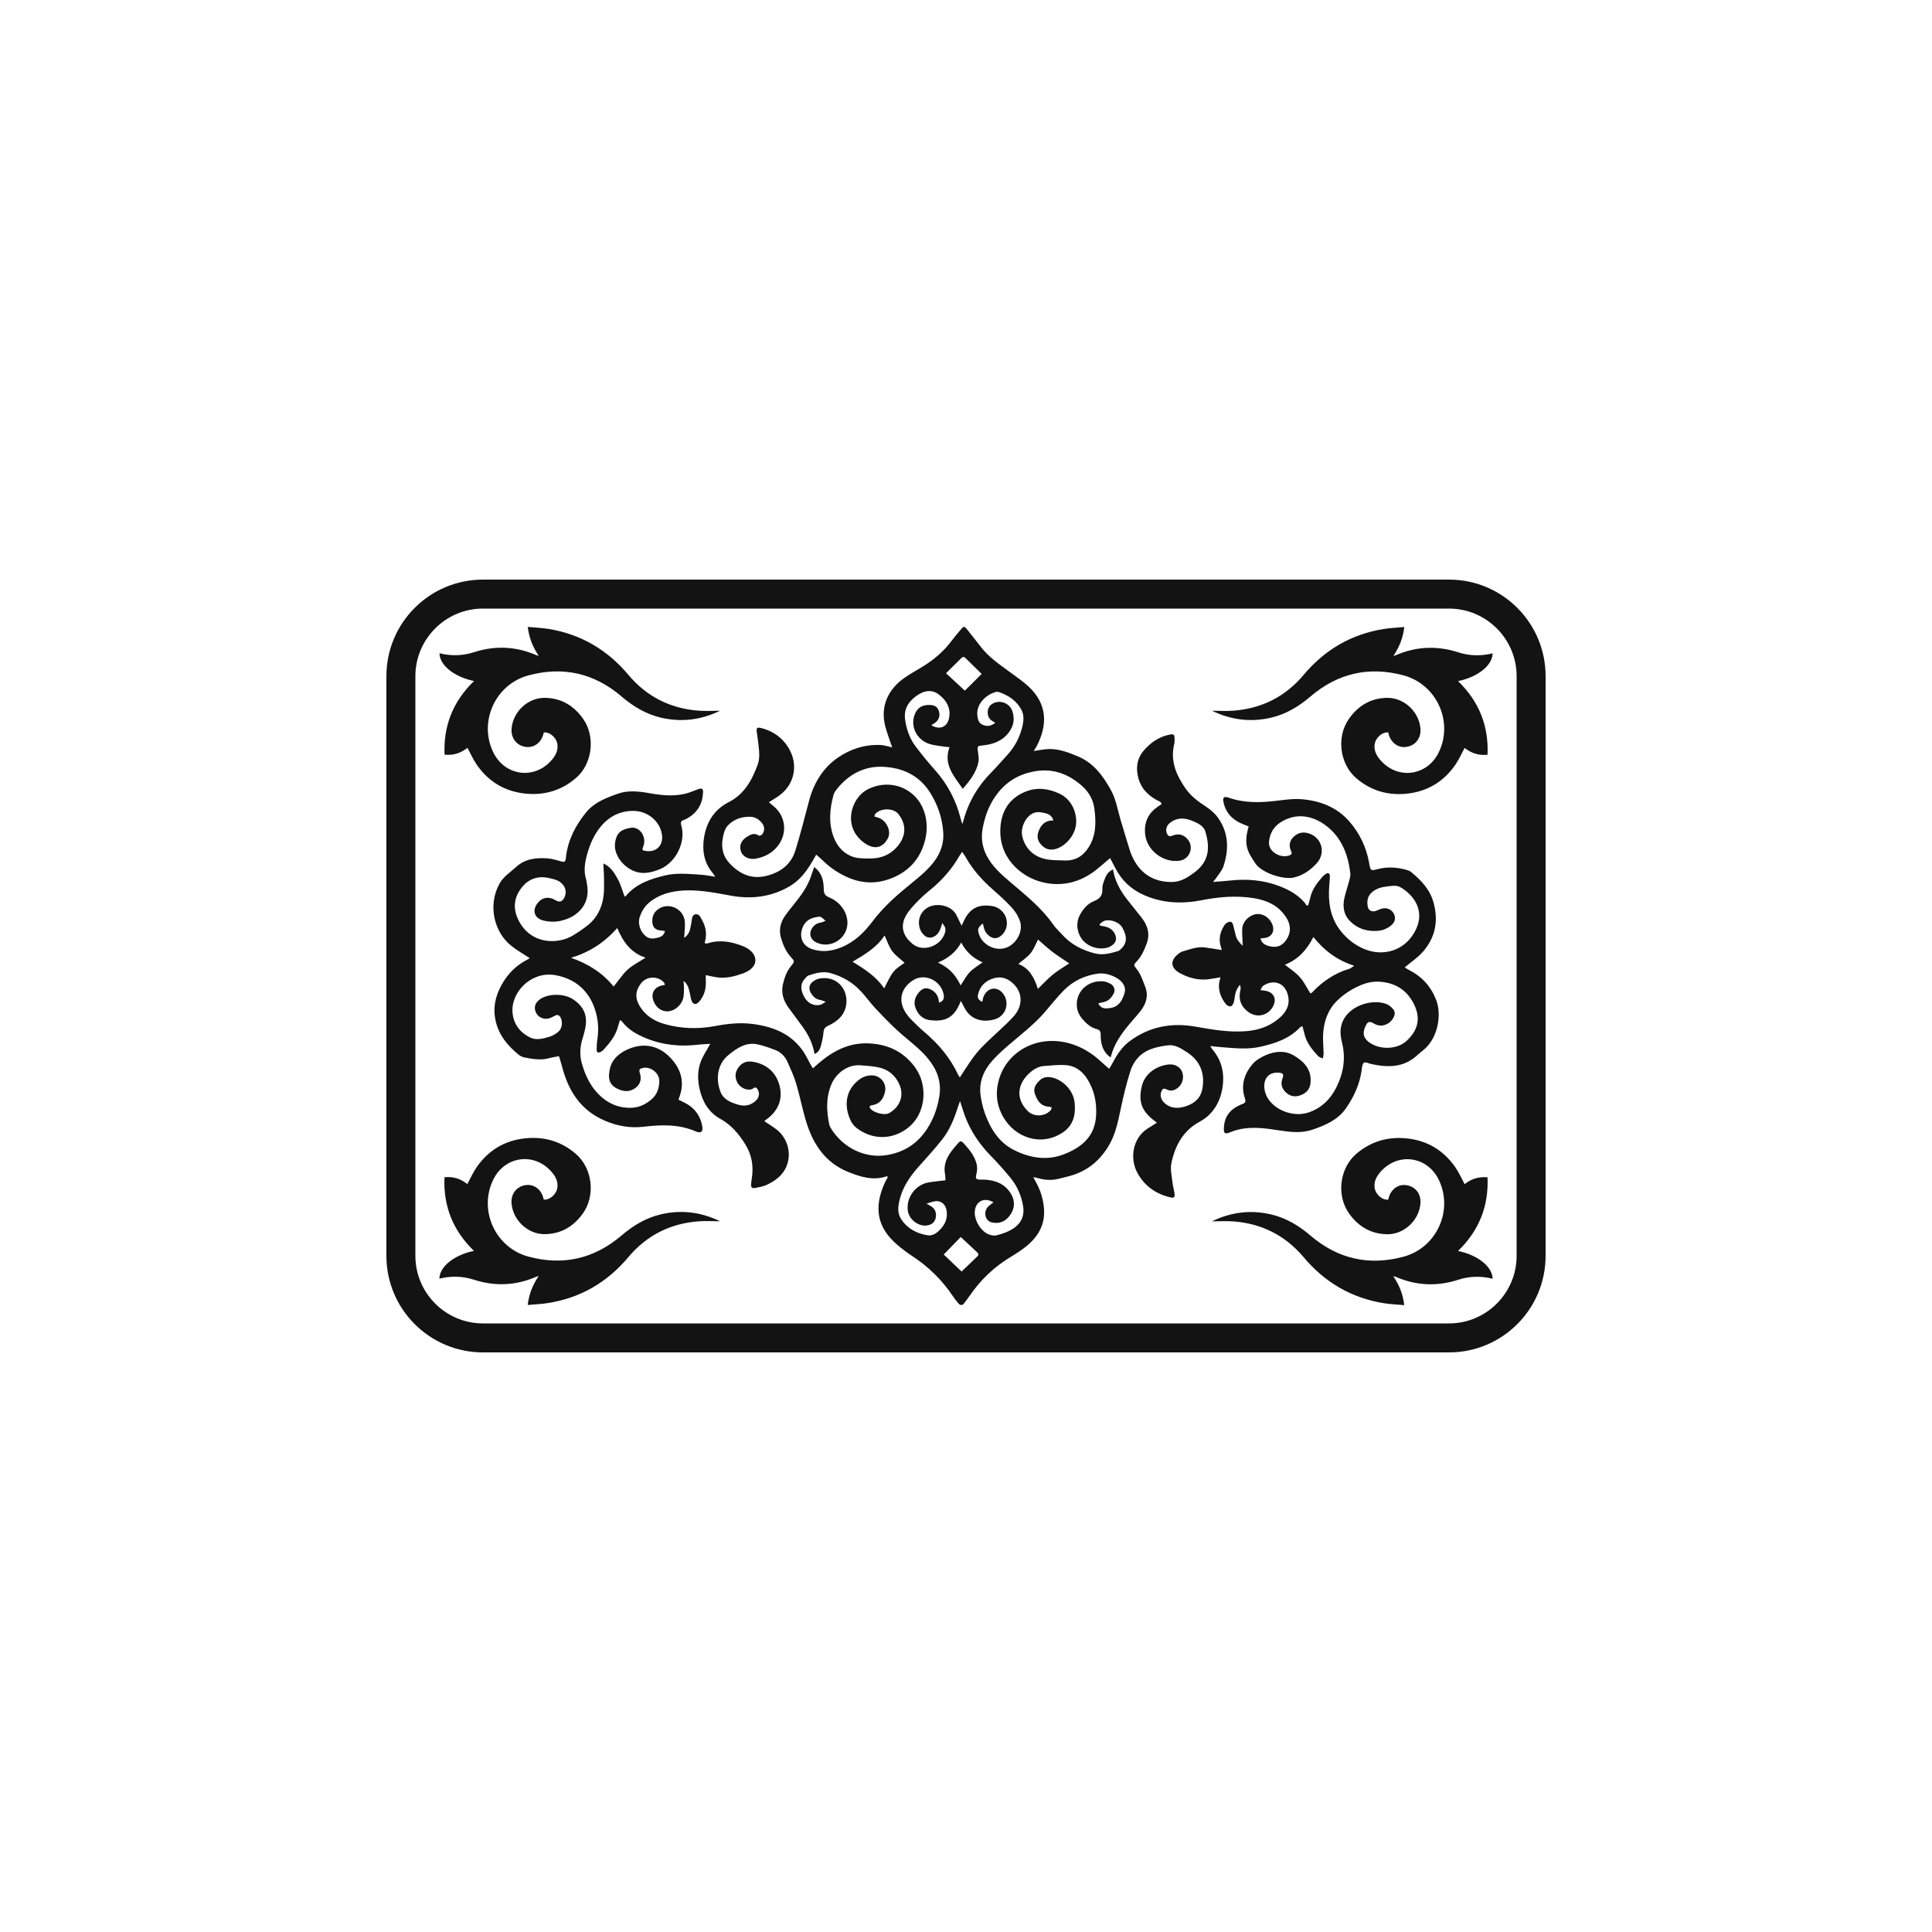 <?xml version="1.0" encoding="utf-8"?>
<!-- Generator: Adobe Illustrator 26.5.0, SVG Export Plug-In . SVG Version: 6.00 Build 0)  -->
<svg version="1.1" id="Layer_1" xmlns="http://www.w3.org/2000/svg" xmlns:xlink="http://www.w3.org/1999/xlink" x="0px" y="0px"
	 viewBox="0 0 500 500" style="enable-background:new 0 0 500 500;" xml:space="preserve">
<style type="text/css">
	.st0{fill:#131313;}
</style>
<g>
	<path class="st0" d="M400,325V175c0-13.81-11.19-25-25-25H125c-13.81,0-25,11.19-25,25v150c0,13.81,11.19,25,25,25h250
		C388.81,350,400,338.81,400,325z M125,342.5c-9.65,0-17.5-7.85-17.5-17.5V175c0-9.65,7.85-17.5,17.5-17.5h250
		c9.65,0,17.5,7.85,17.5,17.5v150c0,9.65-7.85,17.5-17.5,17.5H125z"/>
	<path class="st0" d="M181.75,291.5c-0.45-2.56-1.78-4.54-4.05-5.84c-0.67-0.38-1.37-0.69-2.12-1.07c0.14-0.4,0.26-0.73,0.37-1.06
		c1.33-3.93,0.02-7.31-2.67-10.01c-3.01-3.02-6.83-3.7-10.77-1.97c-2.14,0.94-4.06,2.47-4.64,4.92c-0.65,2.71-0.21,4.5,2.44,5.53
		c1.65,0.64,3.04,0.48,4.35-0.6c1.21-1.01,1.37-2.39,0.91-3.77c-0.3-0.89,0.12-1.08,0.74-1.23c2.03-0.5,4.36,1.3,4.32,3.39
		c-0.03,1.86-0.6,3.53-2.08,4.78c-1.45,1.22-3.09,2.03-5.02,2.12c-2.96,0.14-5.53-0.8-7.76-2.7c-2.73-2.34-4.25-5.4-5.2-8.82
		c-0.62-2.23-0.46-4.36,0.23-6.52c0.26-0.8,0.47-1.61,0.64-2.42c0.69-3.35-0.26-5.66-3.08-7.58c-2.26-1.54-6.29-1.59-8.51-0.11
		c-1.44,0.96-1.81,2.29-1.05,3.69c0.7,1.27,2.33,1.79,3.73,1.18c0.38-0.17,0.75-0.37,1.12-0.56c0.69-0.36,1.12-0.1,1.45,0.54
		c0.57,1.13,0.39,2.79-0.6,3.63c-0.66,0.56-1.47,1.05-2.3,1.29c-1.6,0.48-3.38,0.97-4.92,0.23c-2.77-1.31-4.49-3.63-4.65-6.75
		c-0.28-5.14,4.92-10.5,11.07-9.42c4.97,0.87,8.58,3.82,10.24,8.75c0.85,2.52,1.07,5.14,0.67,7.79c-0.14,0.88-0.19,1.79-0.2,2.68
		c-0.01,0.79,0.34,0.99,1,0.66c0.27-0.13,0.54-0.3,0.73-0.51c1.63-1.77,3.14-3.62,3.79-6.01c0.15-0.56,0.33-1.12,0.49-1.67
		c0.15,0.03,0.22,0.02,0.26,0.05c0.14,0.11,0.27,0.23,0.38,0.37c1.61,2.05,3.78,3.25,6.13,4.22c4.37,1.79,8.9,2.22,13.56,1.66
		c1.04-0.13,2.09-0.14,3.06-0.2c-0.85,1.56-1.8,2.95-2.4,4.47c-0.91,2.33-0.91,4.77-0.35,7.23c0.75,3.32,2.36,6.03,5.36,7.7
		c2.82,1.57,4.78,3.88,6.45,6.57c1.74,2.81,2.2,5.76,1.68,8.95c-0.09,0.53-0.14,1.07-0.17,1.6c-0.03,0.63,0.37,0.9,0.92,0.79
		c0.99-0.2,2.03-0.35,2.95-0.75c2.29-1.02,4.32-2.5,5.29-4.87c1.48-3.6,0.06-7.44-2.43-9.42c-1.02-0.81-2.14-1.48-3.31-2.28
		c0.27-0.22,0.48-0.4,0.71-0.56c2.96-2.17,4.13-5.23,3.23-8.65c-0.93-3.49-3.43-5.59-6.95-6.16c-1.43-0.23-2.7,0.16-3.64,1.42
		c-0.88,1.18-1.01,2.41-0.44,3.71c0.68,1.57,2.55,2.46,3.93,1.94c0.4-0.15,0.82-0.73,1.25-0.18c0.28,0.36,0.5,0.85,0.52,1.3
		c0.04,0.8-0.32,1.49-0.96,2.03c-1.29,1.11-2.73,1.38-4.35,0.91c-1.94-0.56-3.84-1.31-4.62-3.3c-1.14-2.88-1.16-7.02,2.14-9.65
		c2.12-1.69,4.37-3.28,7.31-2.7c1.57,0.31,3.09,0.88,4.6,1.44c1.53,0.56,2.63,1.67,3.28,3.15c0.82,1.86,1.69,3.71,2.26,5.64
		c0.98,3.32,1.62,6.75,2.65,10.05c1.79,5.69,4.92,10.37,10.7,12.72c3.23,1.31,6.54,2.38,10.08,1.16c0.05-0.02,0.17,0.12,0.29,0.22
		c-0.26,0.46-0.55,0.91-0.77,1.39c-2.88,6.31-2.17,11.56,3.2,16.13c1.18,1.01,2.42,1.97,3.72,2.81c4.34,2.81,7.91,6.36,10.79,10.65
		c0.4,0.59,0.84,1.16,1.31,1.7c0.48,0.56,1.01,0.59,1.49-0.05c0.47-0.62,0.95-1.24,1.39-1.88c2.88-4.22,6.5-7.64,10.9-10.25
		c1.23-0.73,2.43-1.54,3.56-2.42c3.14-2.46,5.08-5.6,4.82-9.71c-0.16-2.52-0.88-4.94-2.15-7.16c-0.19-0.33-0.35-0.67-0.64-1.22
		c0.61,0.14,0.95,0.2,1.28,0.29c1.7,0.5,3.42,0.59,5.14,0.19c1.05-0.24,2.09-0.51,3.12-0.79c4.3-1.19,7.49-3.76,9.85-7.56
		c1.85-2.98,2.5-6.29,3.21-9.63c0.72-3.38,1.51-6.77,2.57-10.05c0.47-1.48,1.44-2.98,2.6-4c1.93-1.68,4.46-2.19,6.98-2.54
		c1.91-0.26,3.36,0.73,4.82,1.64c3.28,2.05,4.89,5.13,4.25,9.3c-0.4,2.56-1.87,3.95-4.06,4.73c-2.04,0.73-4.12,0.82-5.88-0.83
		c-0.84-0.79-1.15-1.95-0.71-2.94c0.23-0.53,0.5-0.91,1.23-0.54c0.49,0.25,1.17,0.44,1.67,0.31c1.91-0.49,3.02-2.44,2.6-4.32
		c-0.36-1.64-1.93-2.66-3.87-2.38c-3.35,0.48-6.05,2.64-6.73,5.67c-0.82,3.66-0.21,6.02,2.78,8.48c0.35,0.28,0.71,0.56,1.15,0.9
		c-0.9,0.56-1.65,1.04-2.4,1.51c-3.81,2.41-4.79,7.68-2.57,11.63c1.82,3.25,4.76,5.33,8.45,6.18c0.94,0.22,1.21-0.02,1.08-1.01
		c-0.12-0.89-0.41-1.75-0.5-2.64c-0.18-1.72-0.65-3.52-0.32-5.15c0.92-4.46,2.94-8.34,7.15-10.68c0.83-0.46,1.66-0.98,2.36-1.62
		c1.89-1.76,3.04-3.93,3.57-6.48c0.82-4,0.19-7.6-2.49-10.76c-0.14-0.17-0.24-0.37-0.52-0.82c1.25,0.13,2.24,0.25,3.24,0.32
		c3.22,0.25,6.46,0.59,9.66-0.12c3.89-0.87,7.63-2.1,10.46-5.16c0.09-0.09,0.29-0.08,0.51-0.13c0.21,0.81,0.39,1.56,0.6,2.3
		c0.6,2.14,1.97,3.81,3.44,5.39c0.29,0.32,0.82,0.42,1.23,0.61c0.06-0.43,0.19-0.87,0.19-1.3c-0.03-1.62-0.21-3.24-0.13-4.85
		c0.16-3.32,1.18-6.37,3.59-8.76c1.89-1.87,4.16-3.27,6.61-4.24c1.3-0.51,2.81-0.79,4.2-0.72c3.97,0.2,7.09,1.93,8.99,5.58
		c2.05,3.92,1.11,7.05-1.76,9.72c-2.35,2.18-6.46,2.37-9.23,0.71c-1.81-1.08-2.31-2.43-1.55-4.22c0.63-1.48,1.03-1.7,2.4-0.9
		c1.8,1.05,3.79,0.21,4.72-1.19c0.85-1.29,0.78-2.14-0.38-3.14c-0.4-0.34-0.87-0.67-1.36-0.84c-4.02-1.37-9.91,0.76-11.36,5.08
		c-0.56,1.68-0.39,3.32,0.02,4.95c1.01,4.03,0.39,7.85-1.41,11.51c-1.54,3.11-3.81,5.41-7.22,6.58c-4.63,1.6-10.92-1.39-11.45-6.2
		c-0.28-2.51,1.1-4.26,3.63-4.09c1.22,0.08,1.45,0.38,1.03,1.53c-0.5,1.35-0.15,2.54,0.78,3.46c1.08,1.08,2.41,1.44,3.96,0.84
		c1.57-0.61,2.43-1.63,2.55-3.33c0.22-3.14-1.39-5.18-4.27-6.91c-2.31-1.39-4.88-1.17-7.27-0.15c-1.29,0.55-2.63,1.33-3.51,2.38
		c-2.14,2.55-3.07,5.53-1.93,8.87c0.24,0.71,0.15,1.14-0.59,1.39c-0.34,0.11-0.66,0.28-0.99,0.43c-2.36,1.12-3.7,2.94-3.87,5.59
		c-0.1,1.62,0.19,1.93,1.66,1.31c2.63-1.11,5.35-1.24,8.11-1.05c1.61,0.11,3.2,0.39,4.8,0.62c2.79,0.41,5.57,0.72,8.34-0.23
		c3.33-1.13,6.54-2.49,8.64-5.48c2.11-3.02,3.62-6.33,4.12-10.04c0.04-0.3,0.05-0.6,0.12-0.89c0.27-1.03,0.5-1.16,1.5-0.85
		c0.17,0.05,0.33,0.15,0.5,0.19c4.49,1.05,8.8,1.12,12.43-2.36c0.47-0.45,1.02-0.84,1.52-1.26c3.76-3.16,4.56-9.11,3.28-12.63
		c-1.36-3.73-3.76-6.31-7.22-8.06c-0.39-0.19-0.74-0.46-1-0.62c1.68-1.43,3.48-2.59,4.81-4.16c3.1-3.65,3.94-7.84,2.66-12.55
		c-0.94-3.47-3.2-5.8-5.81-7.96c-0.35-0.29-0.84-0.47-1.29-0.59c-2.41-0.64-4.83-0.82-7.27-0.19c-1.93,0.5-1.95,0.48-2.3-1.51
		c-0.71-4.05-2.43-7.68-5.09-10.75c-3.3-3.82-7.78-5.49-12.71-5.83c-2.07-0.14-4.18,0.19-6.26,0.44c-4.14,0.49-8.22,0.6-12.24-0.8
		c-1.32-0.46-1.68-0.1-1.39,1.24c0.53,2.45,2.02,4.16,4.23,5.25c0.74,0.36,1.52,0.63,2.27,0.94c-1.48,4.95-0.08,6.82,1.72,9.54
		c1.68,2.54,7.35,4.31,10.01,3.67c2.4-0.58,4.25-1.91,5.84-3.63c2.42-2.64,1.44-6.51-1.77-7.7c-1.61-0.59-2.99-0.32-4.15,0.78
		c-1.1,1.03-1.33,2.37-0.64,3.78c0.23,0.47,0.15,0.78-0.34,1c-2.15,0.95-5.75-0.74-5.4-3.61c0.27-2.18,1.24-3.81,3.1-4.97
		c3.9-2.42,8.12-1.77,11.72,0.99c3.99,3.05,5.65,7.46,6.22,12.32c0.07,0.62-0.14,1.3-0.3,1.93c-0.38,1.44-0.88,2.86-1.22,4.32
		c-0.52,2.28-0.24,4.44,1.51,6.16c1.95,1.93,4.37,2.63,7.06,2.44c1.21-0.09,2.33-0.5,3.32-1.25c1.17-0.89,1.48-1.96,0.91-3.13
		c-0.54-1.11-1.76-1.7-3.01-1.4c-0.52,0.12-1.01,0.37-1.51,0.56c-1.13,0.45-2.08,0.02-2.27-1.14c-0.23-1.42-0.03-2.71,1.21-3.72
		c1.08-0.88,2.31-1.24,3.63-1.39c1.24-0.14,2.55-0.46,3.7,0.22c3.56,2.1,6.15,6.05,4.05,10.66c-2.65,5.83-8.57,7.3-13.39,5.33
		c-2.5-1.02-4.66-2.73-6.33-4.9c-2.59-3.37-3.13-7.29-2.83-11.4c0.06-0.89,0.18-1.79,0.16-2.68c-0.01-0.65-0.42-0.85-0.97-0.53
		c-0.31,0.18-0.6,0.41-0.84,0.67c-1.44,1.62-2.76,3.32-3.25,5.5c-0.15,0.66-0.36,1.31-0.54,1.97c-0.13,0.03-0.27,0.06-0.4,0.09
		c-0.17-0.25-0.31-0.52-0.5-0.75c-1.85-2.15-4.23-3.43-6.86-4.4c-4.03-1.48-8.15-1.8-12.38-1.34c-1.4,0.15-2.81,0.24-4.49,0.37
		c0.43-0.54,0.71-0.84,0.93-1.17c0.62-0.95,1.43-1.84,1.77-2.89c1.47-4.42,1.34-8.76-1.49-12.66c-0.82-1.13-1.98-2.08-3.15-2.85
		c-1.98-1.29-3.81-2.66-5.18-4.63c-2.4-3.46-3.97-7.1-2.94-11.44c0.11-0.46,0.11-0.95,0.11-1.43c0-1.1-0.23-1.27-1.29-1.06
		c-2.76,0.56-4.96,2.07-6.73,4.18c-1.74,2.07-2.04,4.5-1.36,7.08c0.7,2.6,2.41,4.34,4.68,5.64c0.48,0.27,1.13,0.37,1.36,1.06
		c-0.35,0.25-0.64,0.46-0.94,0.66c-2.53,1.68-3.62,4.01-3.35,7.05c0.41,4.48,5,7.66,9.06,6.94c2.51-0.44,3.61-3.46,2.02-5.44
		c-1.03-1.29-2.43-1.66-3.94-1.05c-0.83,0.34-1.19,0.2-1.52-0.59c-0.39-0.92-0.05-2.01,0.83-2.7c1.95-1.53,4.05-1.29,6.1-0.37
		c1.23,0.55,2.61,1.18,3.04,2.61c1.29,4.26,0.93,7.74-2.68,10.49c-1.7,1.3-3.58,2.53-5.81,2.58c-5.04,0.11-8.66-2.35-10.61-7.01
		c-0.11-0.27-0.24-0.55-0.33-0.83c-0.86-2.8-1.74-5.59-2.55-8.4c-0.74-2.58-1.17-5.25-2.51-7.65c-2.05-3.67-4.48-6.95-8.52-8.63
		c-2.38-0.99-4.79-1.94-7.42-1.89c-1.28,0.03-2.55,0.32-3.98,0.51c0.28-0.46,0.52-0.8,0.71-1.16c2.93-5.54,2.84-10.98-2.04-15.52
		c-1.44-1.34-3.09-2.45-4.67-3.62c-2.75-2.02-5.6-3.92-7.71-6.67c-1.13-1.47-2.29-2.92-3.44-4.37c-0.81-1.02-0.94-1.03-1.74-0.08
		c-0.81,0.96-1.63,1.92-2.38,2.93c-2.26,3.03-5.14,5.32-8.39,7.2c-1.29,0.75-2.59,1.52-3.81,2.37c-4.05,2.83-6.31,7.18-4.97,12.46
		c0.48,1.87,1.2,3.69,1.81,5.53c-0.92-0.2-1.95-0.57-2.99-0.62c-4.02-0.18-7.78,1.02-11.01,3.23c-3.92,2.68-6.3,6.62-7.52,11.24
		c-1.12,4.27-2.22,8.56-3.52,12.78c-0.99,3.23-3.2,5.25-6.52,6.34c-4.27,1.4-7.57,0.16-10.49-2.93c-1.66-1.75-2.19-3.86-1.86-6.13
		c0.18-1.26,0.51-2.73,1.31-3.62c1.52-1.7,3.69-2.41,6-2.33c1.27,0.05,2.26,0.8,3,1.76c0.66,0.85,0.59,2.05-0.09,2.83
		c-0.17,0.2-0.69,0.37-0.85,0.27c-1.1-0.77-2.02-0.33-2.98,0.27c-1.61,1-2.17,2.37-1.58,3.92c0.49,1.3,2.1,2.09,3.73,1.8
		c2.18-0.4,4.05-1.28,5.54-3.03c2.81-3.3,2.42-7.97-0.98-10.66c-0.35-0.28-0.68-0.59-1.09-0.94c1.09-0.7,2.09-1.25,2.97-1.95
		c3.53-2.74,4.41-7.24,2.69-10.98c-1.46-3.17-4.13-5.39-7.68-6.26c-1-0.24-1.25-0.05-1.14,0.91c0.13,1.13,0.33,2.25,0.45,3.38
		c0.19,1.73,0.41,3.48-0.2,5.16c-1.45,4.02-3.46,7.66-7.46,9.71c-3.85,1.96-5.83,5.23-6.45,9.35c-0.48,3.24,0.02,6.33,2.22,8.95
		c0.23,0.28,0.42,0.6,0.72,1.02c-1.48-0.21-2.71-0.47-3.96-0.54c-3.04-0.18-6.09-0.52-9.11,0.22c-3.82,0.94-7.49,2.15-10.12,5.35
		c-0.06,0.08-0.21,0.08-0.28,0.1c-0.61-1.59-1.05-3.29-1.89-4.75c-0.82-1.4-1.66-2.96-3.62-3.82c0.07,1.56,0.18,2.81,0.18,4.05
		c0,1.55,0.07,3.12-0.16,4.64c-0.42,2.79-1.61,5.28-3.81,7.12c-1.24,1.03-2.6,1.92-3.97,2.77c-3.94,2.44-10.96,2.46-14.16-3.82
		c-1.49-2.94-1.3-5.79,0.73-8.42c1.87-2.43,4.35-3.23,7.32-2.52c1.11,0.26,2.22,0.5,3.09,1.33c1.04,0.99,1.33,2.32,0.74,3.6
		c-0.55,1.17-1.28,1.4-2.39,0.74c-1.75-1.05-3.52-0.7-4.69,0.93c-1.37,1.89-0.64,3.81,1.63,4.36c1.54,0.37,3.05,0.4,4.61,0.04
		c4.28-0.99,7.7-4.34,6.62-9.61c-0.08-0.35-0.09-0.72-0.19-1.06c-0.69-2.21-0.34-4.37,0.26-6.53c0.75-2.68,1.83-5.18,3.66-7.32
		c2.28-2.66,5.18-4.02,8.68-3.88c3.75,0.16,6.85,3.11,7.07,6.61c0.15,2.45-1.63,4.09-4.08,3.76c-1.14-0.15-1.16-0.2-0.76-1.32
		c0.86-2.35-0.96-5.09-3.28-4.69c-2.25,0.38-3.65,1.07-4.06,3.85c-0.4,2.71,1.56,5.67,4.27,7.06c2.59,1.32,5,0.75,7.41-0.24
		c4.04-1.68,6.73-7.02,5.45-11.33c-0.22-0.75-0.08-1.12,0.63-1.35c0.34-0.11,0.66-0.28,0.97-0.46c2.54-1.45,3.88-3.66,4.03-6.56
		c0.06-1.17-0.23-1.33-1.4-0.91c-1.07,0.38-2.11,0.86-3.2,1.12c-3.09,0.74-6.17,0.41-9.26-0.14c-2.77-0.49-5.56-0.82-8.32,0.18
		c-3,1.08-5.99,2.22-8.07,4.78c-2.68,3.3-4.62,6.97-5.18,11.26c-0.04,0.29-0.05,0.6-0.1,0.89c-0.1,0.58-0.36,0.77-1,0.59
		c-1.26-0.35-2.54-0.76-3.83-0.84c-2.91-0.19-5.72,0.13-8.03,2.25c-1.49,1.37-3.28,2.47-4.28,4.3c-3.19,5.84-1.21,12.62,2.92,15.99
		c1.5,1.22,3.22,2.18,4.9,3.29c-0.15,0.1-0.33,0.24-0.52,0.34c-2.93,1.46-5.15,3.68-6.73,6.52c-1.67,3.02-2.37,6.15-1.5,9.66
		c0.89,3.6,3.09,6.15,5.79,8.4c0.45,0.37,1.03,0.67,1.59,0.78c2.11,0.41,4.23,0.79,6.39,0.19c0.84-0.23,1.71-0.35,2.56-0.52
		c0.27,0.91,0.56,1.8,0.8,2.72c1.63,6.26,4.78,11.26,11,13.95c3.28,1.42,6.58,2,10.13,1.59c4.6-0.54,9.19-0.69,13.58,1.26
		C181.42,293.36,181.98,292.85,181.75,291.5z M252.91,324.12c0.41,0.38,0.36,0.71,0,1.06c-1.41,1.36-2.83,2.71-4.05,3.89
		c-1.57-1.5-3.12-2.97-4.63-4.4c1.48-1.52,2.96-3.04,4.41-4.54C250.06,321.45,251.48,322.79,252.91,324.12z M261.54,304.86
		c1.72,2.12,2.79,4.58,3.24,7.29c0.48,2.97-0.88,4.98-3.39,6.29c-1.1,0.58-2.32,0.97-3.53,1.27c-0.58,0.14-1.31,0-1.9-0.22
		c-2.15-0.8-3.9-3.76-3.68-6.07c0.26-2.58,2.49-3.66,4.84-2.25c-0.44,0.33-0.88,0.62-1.26,0.97c-0.85,0.78-1.09,1.93-0.67,2.95
		c0.43,1.04,1.28,1.31,2.31,1.39c2.1,0.15,3.45-1.11,4.32-2.68c0.86-1.56,0.77-3.34-0.25-4.96c-1.6-2.53-4.03-3.42-6.86-3.56
		c-0.24-0.01-0.48,0.02-0.72,0.01c-1.41-0.01-1.63-0.14-1.27-1.56c0.48-1.94-0.18-3.55-1.12-5.09c-0.59-0.96-1.36-1.82-2.12-2.66
		c-0.71-0.78-0.95-0.79-1.59-0.06c-0.79,0.89-1.56,1.82-2.21,2.82c-0.99,1.56-1.46,3.26-1.11,5.14c0.1,0.52,0.08,1.05,0.12,1.58
		c-1.55,0.19-3.03,0.31-4.48,0.57c-3.3,0.6-5.7,3.93-5.28,7.23c0.29,2.38,2.88,4.31,5.14,3.86c1.11-0.22,1.86-0.83,2.09-1.95
		c0.23-1.13-0.03-2.15-1.02-2.87c-0.32-0.23-0.68-0.41-1.35-0.8c1.06-0.29,1.78-0.64,2.51-0.65c1.5-0.03,2.49,1.02,2.69,2.56
		c0.34,2.49-0.87,4.28-2.69,5.7c-0.56,0.43-1.49,0.7-2.18,0.59c-2.81-0.45-5.22-1.66-6.86-4.12c-1.02-1.53-0.88-3.17-0.5-4.83
		c0.78-3.43,2.67-6.22,4.97-8.8c2.07-2.32,4.17-4.61,6.1-7.05c1.9-2.41,3.07-5.24,4-8.17c0.16-0.5,0.34-0.99,0.62-1.78
		c0.51,1.54,0.87,2.79,1.33,4.02c1.48,3.85,3.74,7.19,6.62,10.14C258.2,300.95,259.92,302.87,261.54,304.86z M350.47,249.95
		c-0.61,0.38-0.9,0.65-1.24,0.76c-3.82,1.14-6.98,3.29-9.69,6.17c-0.08,0.08-0.2,0.12-0.41,0.23c-0.89-1.42-1.63-2.98-2.73-4.23
		c-1.07-1.22-2.51-2.12-3.87-3.22c3.35-1.29,5.65-3.76,7.37-7.16C342.76,246.07,346.07,248.51,350.47,249.95z M277.76,201.67
		c2.71,1.76,4.99,4.02,5.46,7.61c0.47,3.54,0.48,6.92-1.5,10.04c-1.42,2.23-3.44,3.47-6.13,3.37c-1.79-0.07-3.63,0-5.34-0.44
		c-2.9-0.75-4.89-2.7-5.66-5.68c-0.56-2.16,0.65-4.97,2.61-6.04c0.58-0.32,1.4-0.44,2.05-0.32c1.29,0.24,2.8,0.29,3.37,2.13
		c-1.84-0.05-2.9,0.8-3.58,2.2c-0.61,1.25-0.8,2.52,0.12,3.71c1.12,1.46,2.45,1.92,4.09,1.45c2.33-0.66,5.03-3.35,5.25-6.64
		c0.18-2.63-1.04-6.2-4.45-7.73c-2.88-1.3-5.75-1.63-8.67-0.44c-3.98,1.62-6.07,4.69-6.45,8.93c-0.71,8,5.19,13.12,10.85,14.5
		c5.09,1.24,9.85,0.03,13.99-3.27c1.17-0.93,2.28-1.92,3.52-2.97c0.47,0.89,0.92,1.73,1.35,2.57c1.64,3.2,4.07,5.51,7.4,6.98
		c4.85,2.15,9.84,2.34,14.93,1.35c4.45-0.87,8.88-1.26,13.38-0.56c3.57,0.56,6.66,1.96,8.62,5.18c1.34,2.19,1.06,4.47-0.61,6.29
		c-1,1.1-2.25,1.33-3.61,1.03c-1.11-0.24-2.16-0.65-2.55-2.04c0.36-0.05,0.57-0.09,0.8-0.1c2.05-0.13,3.03-1.68,2.25-3.6
		c-0.7-1.72-2.44-2.83-4.09-2.61c-1.83,0.24-3.49,1.84-3.66,3.66c-0.09,1.01,0.03,2.03,0.05,3.05c0.01,0.39,0.04,0.78,0.07,1.51
		c-0.96-0.95-1.58-1.7-1.82-2.72c-0.18-0.75-0.36-1.51-0.56-2.26c-0.15-0.57-0.25-1.33-1.02-1.25c-0.46,0.05-1.02,0.41-1.28,0.79
		c-1.14,1.71-1.63,3.57-1,5.62c0.09,0.27,0.16,0.55,0.27,0.9c-1.56-0.24-3-0.5-4.45-0.68c-2.03-0.24-3.89,0.52-5.78,1.06
		c-0.28,0.08-0.54,0.26-0.78,0.43c-2.42,1.73-2.41,3.79,0.23,5.21c2.23,1.19,4.68,1.86,7.27,1.55c1-0.12,1.99-0.33,3.16-0.53
		c-0.15,0.71-0.38,1.33-0.4,1.94c-0.05,1.93,0.65,3.63,1.87,5.1c0.26,0.31,0.87,0.58,1.21,0.48c0.34-0.1,0.65-0.65,0.77-1.06
		c0.22-0.8,0.23-1.66,0.46-2.46c0.2-0.71,0.59-1.37,1.07-2.01c0.39,0.63,0.19,1.22,0.08,1.82c-0.41,2.25,0.44,4,2.27,5.27
		c2.15,1.49,4.89,0.85,6.18-1.38c1.24-2.13,0.2-4.05-2.29-4.25c-0.23-0.02-0.46-0.07-0.89-0.13c0.27-0.44,0.39-0.87,0.68-1.07
		c2.3-1.66,5.83-1.24,6.54,2.87c0.43,2.46-0.89,4.31-2.66,5.74c-2.38,1.93-5.19,2.86-8.27,3.1c-4.47,0.35-8.8-0.42-13.17-1.19
		c-6.14-1.08-11.94,0.02-17,3.81c-1.82,1.36-3.13,3.28-4.21,5.31c-0.3,0.57-0.64,1.11-1.05,1.8c-0.77-0.67-1.45-1.24-2.09-1.84
		c-2.36-2.2-5.07-3.88-8.15-4.73c-8.44-2.36-16.17,2.12-18.27,9.3c-0.99,3.39-0.66,6.67,1.08,9.72c3.08,5.39,9.88,7.83,15.55,3.94
		c2.67-1.83,3.25-4.63,2.94-7.63c-0.36-3.41-3.24-5.88-5.71-6.47c-1.21-0.29-2.41-0.22-3.35,0.72c-0.96,0.96-1.75,2.01-1.21,3.5
		c0.59,1.64,1.4,3.06,3.38,3.28c0.29,0.03,0.57,0.1,0.96,0.17c-0.09,0.29-0.09,0.55-0.22,0.71c-1.45,1.71-4.35,1.86-5.93,0.31
		c-3.44-3.37-2.56-7.3,0.52-9.99c1.04-0.91,2.25-1.63,3.68-1.72c1.96-0.13,3.95-0.39,5.89-0.19c2.15,0.22,3.89,1.49,5.11,3.32
		c1.91,2.89,2.61,6.09,2.45,9.55c-0.26,5.56-3.75,8.42-8.43,10.21c-4.49,1.72-8.96,0.85-13.03-1.24c-3.69-1.91-5.88-5.38-7.28-9.24
		c-0.57-1.56-0.95-3.22-1.17-4.87c-0.47-3.5,0.86-6.49,3.14-9.03c1.36-1.5,2.89-2.86,4.43-4.18c3.14-2.68,6.42-5.2,9.12-8.35
		c1.6-1.86,3.12-3.79,4.83-5.53c2.42-2.45,5.42-3.88,8.86-4.35c2.44-0.33,5.57,1.02,6.59,2.76c0.45,0.78,0.52,1.52,0.26,2.38
		c-0.82,2.7-2.16,3.83-4.69,3.85c-0.9,0.01-1.61-0.28-2.07-1.32c0.54-0.11,0.98-0.21,1.42-0.31c1.29-0.29,2.05-1.2,2.6-2.29
		c0.4-0.79,0.08-1.87-0.73-2.35c-0.6-0.35-1.31-0.66-2-0.72c-4.14-0.36-7.36,2.9-6.8,6.82c0.14,1.01,0.66,2.09,1.33,2.86
		c1.01,1.16,2.16,2.28,3.75,2.66c0.88,0.21,1.06,0.75,1.05,1.57c-0.03,2.11,0.47,4.04,2.15,5.49c0.09,0.07,0.2,0.1,0.45,0.23
		c1.09-4.47,4.08-7.73,6.97-11.05c0.55-0.63,1.07-1.3,1.48-2.01c0.93-1.63,1.19-3.34,0.47-5.17c-0.64-1.61-1.14-3.27-2.26-4.65
		c-0.78-0.95-0.78-1.04,0.09-1.95c1.24-1.3,1.91-2.87,2.52-4.5c0.95-2.5,0.32-4.7-1.24-6.72c-1.28-1.66-2.63-3.26-3.91-4.92
		c-1.73-2.24-3.06-4.69-3.54-7.63c-0.97,0.45-1.6,1.17-1.96,2.06c-0.37,0.93-0.83,1.95-0.79,2.92c0.08,1.76-0.57,2.58-2.22,3.25
		c-1.65,0.66-2.88,2.12-3.7,3.77c-1.06,2.13-0.56,4.92,1.16,6.65c1.7,1.7,4.61,2.3,6.65,1.37c1.13-0.52,1.84-1.49,1.61-2.53
		c-0.27-1.23-1.06-2.14-2.28-2.55c-0.59-0.2-1.23-0.28-1.85-0.41c-0.03-0.13-0.05-0.25-0.08-0.38c0.41-0.29,0.78-0.69,1.23-0.84
		c1.51-0.52,3.83,0.36,4.59,1.66c1.4,2.4,1.29,4.18-0.36,5.68c-0.22,0.2-0.46,0.42-0.74,0.5c-1.95,0.57-3.86,1.12-5.97,0.58
		c-3.27-0.84-6.14-2.3-8.42-4.83c-0.8-0.89-1.71-1.7-2.38-2.68c-3.02-4.34-7.12-7.56-11.07-10.94c-2.32-1.98-4.63-3.99-6.08-6.77
		c-1.18-2.26-1.53-4.62-1.07-7.12c0.54-2.92,1.49-5.65,3.17-8.13c2.21-3.25,5.09-5.37,8.98-6.36
		C270.55,198.83,274.34,199.45,277.76,201.67z M263.55,249.47c1.15-0.99,2.37-1.77,3.22-2.85c0.86-1.1,1.35-2.48,1.87-3.47
		c1.15,0.99,2.38,2.16,3.73,3.19c1.32,1.01,2.75,1.89,4.35,2.98c-1.49,1-2.96,1.85-4.26,2.91c-1.32,1.07-2.47,2.36-3.85,3.69
		C267.69,253.1,266.46,250.61,263.55,249.47z M250.99,251.57c-0.89,0.92-1.49,2.12-2.38,3.45c-1.24-2.66-3.01-4.61-5.86-5.9
		c2.69-1.17,4.67-2.71,6.01-5.2c1.25,2.39,3.01,4.03,5.53,5.14C253.07,249.96,251.89,250.63,250.99,251.57z M260.35,245.28
		c-2.84,0.99-6.22-0.83-7.03-3.62c-0.37-1.25-0.24-1.64,1.05-2.65c0.1,0.44,0.19,0.81,0.28,1.19c0.31,1.29,1.5,2.45,2.68,2.59
		c0.97,0.12,2.18-0.72,2.79-1.93c1.35-2.68-0.37-5.92-3.37-6.38c-3.68-0.56-5.9,0.68-7.43,4.13c-0.14,0.31-0.3,0.61-0.47,0.97
		c-0.52-1.07-0.94-2.05-1.46-2.99c-1.54-2.74-6.8-3.47-8.87-0.24c-1.16,1.81-0.87,4.5,0.84,5.84c0.83,0.65,1.88,0.62,2.81-0.09
		c0.76-0.58,1.13-1.26,1.7-3.23c0.33,0.53,0.64,0.85,0.74,1.23c0.1,0.39,0.09,0.85-0.03,1.24c-1.06,3.59-5.71,5.17-8.41,2.95
		c-2.13-1.75-3.49-4.27-1.64-7.45c0.69-1.17,1.63-2.21,2.58-3.2c1.11-1.16,2.31-2.27,3.56-3.28c3.11-2.51,5.69-5.46,7.68-8.93
		c0.15-0.26,0.33-0.5,0.65-0.98c0.42,0.62,0.74,1.05,0.99,1.5c1.82,3.22,4.26,5.9,7.03,8.33c1.71,1.5,3.4,3.03,4.93,4.71
		c0.86,0.94,1.57,2.14,2,3.34C264.9,241.01,263.04,244.34,260.35,245.28z M230.91,246.17c0.87,1.16,2.13,2.02,3.2,3
		c-2.98,2.03-2.98,2.03-5.29,6.62c-2.04-3.06-4.99-4.94-8.18-6.9c3.22-1.89,6.2-3.65,8.29-6.78
		C229.63,243.61,230.07,245.04,230.91,246.17z M236.25,253.71c3.1-2.01,7.37,0.08,7.98,3.75c0.14,0.87-0.04,1.68-1.21,2.01
		c-0.1-1.4-0.63-2.54-1.87-3.25c-1.26-0.71-2.26-0.61-3.21,0.46c-1.06,1.19-1.6,2.57-1.02,4.13c0.64,1.73,1.86,2.99,3.75,3.21
		c3.4,0.4,5.91-0.27,7.56-3.98c0.11-0.26,0.24-0.51,0.46-0.99c0.36,0.7,0.62,1.2,0.88,1.71c1.61,3.1,4.59,3.94,7.79,3.06
		c2.9-0.79,4-4.11,2.37-6.49c-1.46-2.13-4-1.93-5.11,0.42c-0.22,0.47-0.29,1.02-0.42,1.54c-1.04-0.57-1.32-1.03-1.06-2.03
		c0.53-2.09,1.87-3.41,3.92-4.05c1.89-0.59,3.49-0.14,4.96,1.16c2.92,2.56,2.57,6.14,0.37,8.6c-1.16,1.29-2.42,2.48-3.7,3.66
		c-5.94,5.51-5.95,5.5-10.28,12.2c-0.17-0.26-0.35-0.47-0.46-0.71c-2.03-4.37-5.06-7.94-8.72-11.03c-1.14-0.96-2.2-2.03-3.26-3.08
		c-0.51-0.5-0.98-1.06-1.39-1.64C232.35,259.21,233.01,255.82,236.25,253.71z M244.83,174.23c1.18-1.16,2.6-2.56,4.02-3.97
		c0.4-0.39,0.7-0.27,1.05,0.08c1.39,1.38,2.79,2.73,4.15,4.07c-1.67,1.67-3.21,3.2-4.35,4.34
		C248.1,177.27,246.51,175.78,244.83,174.23z M236.94,193.15c-1.53-2.04-2.35-4.4-2.7-6.94c-0.37-2.71,0.84-4.6,2.92-6.11
		c2.03-1.48,4.09-1.69,5.81-0.37c2.2,1.7,3.24,3.88,2.57,6.41c-0.56,2.12-2.5,2.79-4.5,1.55c0.41-0.28,0.81-0.51,1.16-0.8
		c0.88-0.74,1.14-1.82,0.76-2.93c-0.36-1.04-1.07-1.49-2.37-1.52c-2.15-0.05-3.48,0.94-4.05,3.03c-0.81,2.93,0.91,6.07,3.98,7.06
		c1.18,0.38,2.45,0.47,3.68,0.68c0.46,0.08,0.92,0.09,1.54,0.15c-1.66,4.53,1.12,7.47,3.43,10.79c1.86-2.15,3.52-4.25,4.05-6.97
		c0.18-0.9-0.04-1.89-0.15-2.83c-0.15-1.22-0.11-1.3,1.12-1.42c2.71-0.26,5.12-1.07,6.87-3.35c1.31-1.72,1.61-3.54,0.92-5.57
		c-0.79-2.3-3.76-3.14-5.59-1.55c-1.05,0.91-1.05,2.93,0.02,3.84c0.31,0.27,0.69,0.46,1.16,0.76c-1.06,0.85-2.05,1.02-3.22,0.53
		c-1.14-0.48-1.29-1.45-1.42-2.49c-0.33-2.83,2.26-5.4,4.88-6.04c0.27-0.06,0.6,0.01,0.87,0.1c2.39,0.85,4.4,2.22,5.63,4.48
		c0.82,1.49,0.6,3.15,0.19,4.72c-0.68,2.65-1.95,5-3.81,7.03c-1.38,1.5-2.7,3.05-4.13,4.5c-3.53,3.56-5.97,7.74-7.25,12.59
		c-0.04,0.17-0.11,0.33-0.28,0.79c-0.18-0.59-0.3-0.94-0.38-1.29c-1.19-4.79-3.4-9.03-6.71-12.73
		C240.2,197.28,238.52,195.25,236.94,193.15z M165.55,237.37c0.56-1.76,1.55-3.2,3.08-4.28c2.05-1.45,4.29-2.2,6.81-2.5
		c4.67-0.56,9.14,0.38,13.68,1.2c5.31,0.97,10.47,0.38,15.25-2.43c2.24-1.32,3.84-3.2,5.2-5.34c0.55-0.85,1.03-1.75,1.67-2.83
		c0.64,0.56,1.23,1.03,1.76,1.56c2.03,2,4.38,3.51,7.02,4.57c3.37,1.34,6.84,1.37,10.17,0.17c3.83-1.38,6.86-3.9,8.47-7.79
		c1.35-3.26,1.6-6.66,0.39-9.99c-1.99-5.48-8.33-8.41-14.34-5.51c-3.8,1.84-5.84,7.36-3.44,11.36c0.74,1.23,1.93,2.38,3.18,3.07
		c2.42,1.33,4.18,0.39,5.3-1.61c0.97-1.72-0.16-4.42-2.09-5.27c-0.42-0.19-0.88-0.28-1.34-0.42c0.05-0.25,0.03-0.46,0.12-0.59
		c1.31-1.66,4.74-1.71,6.04-0.09c2.81,3.49,1.48,7.1-1.32,9.49c-1.83,1.56-4.04,2.08-6.35,2.04c-1.59-0.03-3.2,0.01-4.74-0.7
		c-2.17-1-3.5-2.71-4.31-4.82c-1.38-3.61-1.03-7.29-0.05-10.93c0.15-0.56,0.52-1.08,0.89-1.54c3.03-3.78,7.04-5.94,11.82-5.75
		c5.08,0.2,9.51,2.18,12.37,6.81c1.93,3.12,3.07,6.5,3.32,10.13c0.2,2.77-0.64,5.3-2.33,7.55c-1.61,2.13-3.62,3.81-5.67,5.47
		c-3.71,3.02-7.34,6.11-10.25,9.99c-2.13,2.83-4.63,5.33-8.02,6.73c-2.5,1.03-5.03,1.4-7.67,0.51c-2.51-0.85-3.44-3.14-2.45-5.61
		c0.73-1.83,2.12-2.46,3.85-2.73c0.29-0.05,0.65-0.1,0.88,0.03c0.44,0.26,0.8,0.64,1.2,0.97c-0.41,0.16-0.8,0.41-1.21,0.46
		c-0.82,0.11-1.47,0.45-1.99,1.08c-1.27,1.5-0.88,3.3,0.91,4.12c3.56,1.64,7.78-0.94,7.95-4.86c0.12-2.77-1.71-5.6-4.67-6.82
		c-1.15-0.47-1.45-1.03-1.46-2.22c-0.01-2.12-0.46-4.15-2.47-5.66c-0.31,0.88-0.57,1.63-0.83,2.4c-0.94,2.77-2.65,5.07-4.46,7.31
		c-0.72,0.88-1.43,1.77-2.1,2.69c-1.38,1.9-1.87,3.95-1.11,6.26c0.56,1.73,1.26,3.34,2.52,4.69c0.95,1.02,0.94,1.1,0.01,2.24
		c-1.14,1.39-1.71,3-2.11,4.7c-0.53,2.26,0.11,4.27,1.43,6.09c1.22,1.7,2.51,3.35,3.73,5.06c1.48,2.06,2.58,4.3,3.01,6.94
		c0.89-0.35,1.34-1.06,1.56-1.84c0.34-1.2,0.66-2.43,0.75-3.67c0.07-0.96,0.34-1.4,1.27-1.83c2.56-1.18,4.53-3.03,4.68-6.06
		c0.18-3.66-2.67-6.89-6.97-6.13c-0.51,0.09-1.03,0.33-1.47,0.62c-1.24,0.79-1.49,2.03-0.69,3.24c0.54,0.82,1.19,1.5,2.23,1.66
		c0.4,0.06,0.78,0.24,1.54,0.49c-0.65,0.38-0.99,0.7-1.38,0.79c-1.82,0.41-3.37-0.48-4.25-2.17c-0.89-1.71-1.06-3.28,0.38-4.76
		c0.25-0.26,0.51-0.57,0.82-0.67c1.82-0.59,3.6-1.16,5.6-0.62c3.09,0.84,5.74,2.37,7.91,4.7c1.3,1.4,2.41,2.97,3.71,4.37
		c1.79,1.92,3.63,3.81,5.55,5.61c1.75,1.63,3.66,3.09,5.44,4.69c1.7,1.52,3.21,3.2,4.35,5.21c1.29,2.3,1.67,4.77,1.28,7.28
		c-0.48,3.02-1.49,5.88-3.2,8.5c-2.44,3.72-5.73,5.89-10.12,6.71c-5.76,1.08-11.67-1.8-14.79-6.95c-0.15-0.25-0.3-0.53-0.36-0.81
		c-0.76-3.56-0.93-7.07,0.55-10.56c1.2-2.82,4.16-5.11,7.45-4.88c1.54,0.1,3.1,0.23,4.62,0.52c2.51,0.48,4.35,2,5.43,4.28
		c1.46,3.09,0.1,6.15-2.67,7.62c-1.16,0.62-4.03-0.18-4.79-1.24c-0.33-0.47-0.15-0.76,0.43-0.84c2.01-0.28,2.97-1.63,3.38-3.46
		c0.49-2.19-1.16-4.25-3.4-4.27c-1.3-0.01-2.41,0.41-3.46,1.24c-3.72,2.97-3.64,7.25-1.92,10.67c0.34,0.67,0.89,1.3,1.49,1.76
		c4.28,3.25,9.68,2.99,13.66-0.44c4.17-3.6,4.87-10.72,1.27-15.5c-2.9-3.85-6.82-5.75-11.71-6c-5.24-0.26-9.36,1.94-13.15,5.17
		c-0.45,0.39-0.89,0.8-1.44,1.29c-0.27-0.45-0.51-0.83-0.73-1.22c-0.55-0.99-1.02-2.04-1.64-2.98c-3.04-4.59-7.61-6.5-12.84-7.24
		c-3.43-0.49-6.77-0.15-10.15,0.5c-4.4,0.83-8.84,0.68-13.15-0.57c-2.56-0.74-4.8-2.13-6.27-4.52c-1.25-2.04-1.22-3.91,0.19-5.84
		c1.42-1.95,4.23-2.18,5.96-0.46c0.15,0.15,0.21,0.4,0.36,0.7c-0.32,0.08-0.53,0.14-0.75,0.18c-2.02,0.38-2.98,2.08-2.24,3.99
		c0.69,1.79,2.14,2.82,3.81,2.7c1.72-0.12,3.49-1.63,3.9-3.47c0.19-0.86,0.17-1.78,0.19-2.67c0.01-0.52-0.08-1.05-0.14-1.72
		c1.11,0.78,1.33,1.85,1.59,2.88c0.16,0.64,0.23,1.3,0.41,1.93c0.39,1.36,1.22,1.55,2.15,0.45c0.94-1.12,1.47-2.46,1.6-3.92
		c0.08-0.93,0.02-1.86,0.02-2.85c1.01,0.2,2.1,0.48,3.21,0.61c2.25,0.26,4.4-0.33,6.49-1.08c1.59-0.56,3.14-1.75,3.14-3.35
		c0-1.77-1.56-3.03-3.25-3.69c-2.95-1.16-5.97-1.73-9.11-0.71c-0.17,0.05-0.35,0.04-0.53,0.03c-0.05,0-0.09-0.06-0.24-0.18
		c0.63-2.03,0.4-4.04-0.7-5.93c-0.38-0.66-0.68-1.57-1.62-1.45c-0.99,0.13-0.92,1.16-1.06,1.87c-0.27,1.34-0.3,2.75-1.37,3.8
		c-0.15,0.15-0.34,0.26-0.55,0.41c0.07-1.47,0.28-2.83,0.17-4.18c-0.26-3.23-3.97-5.06-6.69-3.35c-1.14,0.72-1.73,1.77-1.73,3.15
		c0.01,1.63,0.7,2.38,2.35,2.52c0.28,0.02,0.55,0.06,0.93,0.1c-0.22,1.17-1.07,1.56-1.91,1.76c-0.97,0.23-1.99,0.38-2.93-0.31
		C165.74,241.26,165,239.11,165.55,237.37z M147.78,247.88c4.72-1.42,8.62-3.92,11.96-7.71c1.52,3.62,3.58,6.47,7.34,7.67
		c-1.65,1.08-3.32,1.9-4.64,3.1c-1.35,1.22-2.36,2.82-3.63,4.39C155.96,251.78,152.23,249.42,147.78,247.88z"/>
	<path class="st0" d="M186.34,316.06C186.34,316.06,186.34,316.06,186.34,316.06c0,0,0.01,0.01,0.01,0.01
		C186.35,316.06,186.35,316.06,186.34,316.06z"/>
	<path class="st0" d="M162.62,325.34c4.72-5.62,10.82-8.7,18.14-9.26c1.9-0.14,3.82-0.02,5.58-0.02c0,0,0,0,0,0
		c-4.88-2.37-9.96-3.03-15.26-1.8c-3.9,0.91-7.2,2.89-10.25,5.5c-7.04,6.02-15.13,7.87-24.08,5.45
		c-8.61-2.33-12.97-12.06-9.07-19.97c2.99-6.07,10.57-7.1,15.03-2c1,1.14,1.75,2.44,1.54,4.08c-0.22,1.72-1.91,3.27-3.51,3.13
		c-0.02-0.07-0.06-0.14-0.07-0.22c-0.53-2.4-2.48-3.86-4.69-3.52c-2.33,0.37-3.79,2.28-3.59,4.74c0.35,4.31,4.19,7.98,8.55,7.95
		c4.25-0.03,7.56-2,9.98-5.46c3.25-4.64,2.38-11.66-1.92-15.34c-3.74-3.2-8.12-4.5-13-4.01c-5.32,0.54-9.54,3.05-12.59,7.41
		c-0.96,1.37-1.64,2.94-2.46,4.44c-1.66-1.33-3.61-2.01-5.92-1.77c-0.33,7.52,2.23,13.84,7.63,19.06c-5.17,1.06-8.93,4.12-8.94,7.19
		c2.99-0.74,5.96-0.68,8.89,0.26c5.47,1.77,10.83,1.55,16.11-0.73c0.15-0.07,0.32-0.1,0.68-0.21c-1.55,2.33-2.5,4.67-2.83,7.49
		c1.86-0.17,3.62-0.23,5.33-0.51C150.3,335.87,157.15,331.85,162.62,325.34z"/>
	<path class="st0" d="M186.35,316.07C186.45,316.12,186.41,316.1,186.35,316.07L186.35,316.07z"/>
	<path class="st0" d="M313.65,316.07C313.59,316.1,313.55,316.12,313.65,316.07L313.65,316.07z"/>
	<path class="st0" d="M313.65,316.07c0.01,0,0.01-0.01,0.02-0.01c0,0,0,0,0,0C313.65,316.06,313.65,316.06,313.65,316.07z"/>
	<path class="st0" d="M361.28,330.47c5.28,2.27,10.64,2.5,16.11,0.73c2.92-0.95,5.9-1.01,8.89-0.26c-0.01-3.07-3.78-6.13-8.94-7.19
		c5.4-5.23,7.96-11.54,7.63-19.06c-2.31-0.24-4.27,0.44-5.92,1.77c-0.82-1.51-1.5-3.07-2.46-4.44c-3.05-4.36-7.27-6.88-12.59-7.41
		c-4.88-0.49-9.26,0.81-13,4.01c-4.3,3.68-5.17,10.7-1.92,15.34c2.42,3.46,5.72,5.42,9.98,5.46c4.36,0.03,8.2-3.63,8.55-7.95
		c0.2-2.46-1.25-4.37-3.59-4.74c-2.21-0.35-4.16,1.12-4.69,3.52c-0.02,0.08-0.05,0.15-0.07,0.22c-1.61,0.14-3.3-1.41-3.51-3.13
		c-0.21-1.65,0.54-2.94,1.54-4.08c4.46-5.09,12.04-4.07,15.03,2c3.9,7.91-0.46,17.64-9.07,19.97c-8.95,2.42-17.04,0.57-24.08-5.45
		c-3.04-2.6-6.34-4.59-10.25-5.5c-5.3-1.23-10.38-0.58-15.26,1.8c0,0,0,0,0,0c1.76,0,3.68-0.12,5.58,0.02
		c7.32,0.56,13.42,3.64,18.14,9.26c5.47,6.51,12.32,10.53,20.71,11.9c1.72,0.28,3.47,0.34,5.33,0.51c-0.33-2.82-1.27-5.16-2.83-7.49
		C360.96,330.37,361.13,330.4,361.28,330.47z"/>
	<path class="st0" d="M186.35,183.93c-0.01,0-0.01,0.01-0.02,0.01c0,0,0,0,0,0C186.35,183.94,186.35,183.94,186.35,183.93z"/>
	<path class="st0" d="M186.35,183.93C186.41,183.9,186.46,183.88,186.35,183.93L186.35,183.93z"/>
	<path class="st0" d="M150.93,186.06c-2.42-3.46-5.72-5.42-9.98-5.46c-4.36-0.03-8.2,3.63-8.55,7.95c-0.2,2.46,1.25,4.37,3.59,4.74
		c2.21,0.35,4.16-1.12,4.69-3.52c0.02-0.08,0.05-0.15,0.07-0.22c1.61-0.14,3.3,1.41,3.51,3.13c0.21,1.65-0.54,2.94-1.54,4.08
		c-4.46,5.09-12.04,4.07-15.03-2c-3.9-7.91,0.46-17.64,9.07-19.97c8.95-2.42,17.04-0.57,24.08,5.45c3.04,2.6,6.34,4.59,10.25,5.5
		c5.3,1.23,10.38,0.58,15.26-1.8c0,0,0,0,0,0c-1.76,0-3.68,0.12-5.58-0.02c-7.32-0.56-13.42-3.64-18.14-9.26
		c-5.47-6.51-12.32-10.53-20.71-11.9c-1.72-0.28-3.47-0.34-5.33-0.51c0.33,2.82,1.27,5.16,2.83,7.49c-0.36-0.11-0.53-0.15-0.68-0.21
		c-5.28-2.27-10.64-2.5-16.11-0.73c-2.92,0.95-5.9,1.01-8.89,0.26c0.01,3.07,3.78,6.13,8.94,7.19c-5.4,5.23-7.96,11.54-7.63,19.06
		c2.31,0.24,4.27-0.44,5.92-1.77c0.82,1.51,1.5,3.07,2.46,4.44c3.05,4.36,7.27,6.88,12.59,7.41c4.88,0.49,9.26-0.81,13-4.01
		C153.31,197.73,154.17,190.7,150.93,186.06z"/>
	<path class="st0" d="M337.38,174.66c-4.72,5.62-10.82,8.7-18.14,9.26c-1.9,0.14-3.82,0.02-5.58,0.02c0,0,0,0,0,0
		c4.88,2.37,9.96,3.03,15.26,1.8c3.9-0.91,7.2-2.89,10.25-5.5c7.04-6.02,15.13-7.87,24.08-5.45c8.61,2.33,12.97,12.06,9.07,19.97
		c-2.99,6.07-10.57,7.1-15.03,2c-1-1.14-1.75-2.44-1.54-4.08c0.22-1.72,1.91-3.27,3.51-3.13c0.02,0.07,0.06,0.14,0.07,0.22
		c0.53,2.4,2.48,3.86,4.69,3.52c2.33-0.37,3.79-2.28,3.59-4.74c-0.35-4.31-4.19-7.98-8.55-7.95c-4.25,0.03-7.56,2-9.98,5.46
		c-3.25,4.64-2.38,11.66,1.92,15.34c3.74,3.2,8.12,4.5,13,4.01c5.32-0.54,9.54-3.05,12.59-7.41c0.96-1.37,1.64-2.94,2.46-4.44
		c1.66,1.33,3.61,2.01,5.92,1.77c0.33-7.52-2.23-13.84-7.63-19.06c5.17-1.06,8.93-4.12,8.94-7.19c-2.99,0.74-5.96,0.68-8.89-0.26
		c-5.47-1.77-10.83-1.55-16.11,0.73c-0.15,0.07-0.32,0.1-0.68,0.21c1.55-2.33,2.5-4.67,2.83-7.49c-1.86,0.17-3.62,0.23-5.33,0.51
		C349.7,164.13,342.85,168.15,337.38,174.66z"/>
	<path class="st0" d="M313.66,183.94C313.66,183.94,313.66,183.94,313.66,183.94c0,0-0.01-0.01-0.01-0.01
		C313.65,183.94,313.65,183.94,313.66,183.94z"/>
	<path class="st0" d="M313.65,183.93C313.55,183.88,313.59,183.9,313.65,183.93L313.65,183.93z"/>
</g>
</svg>
